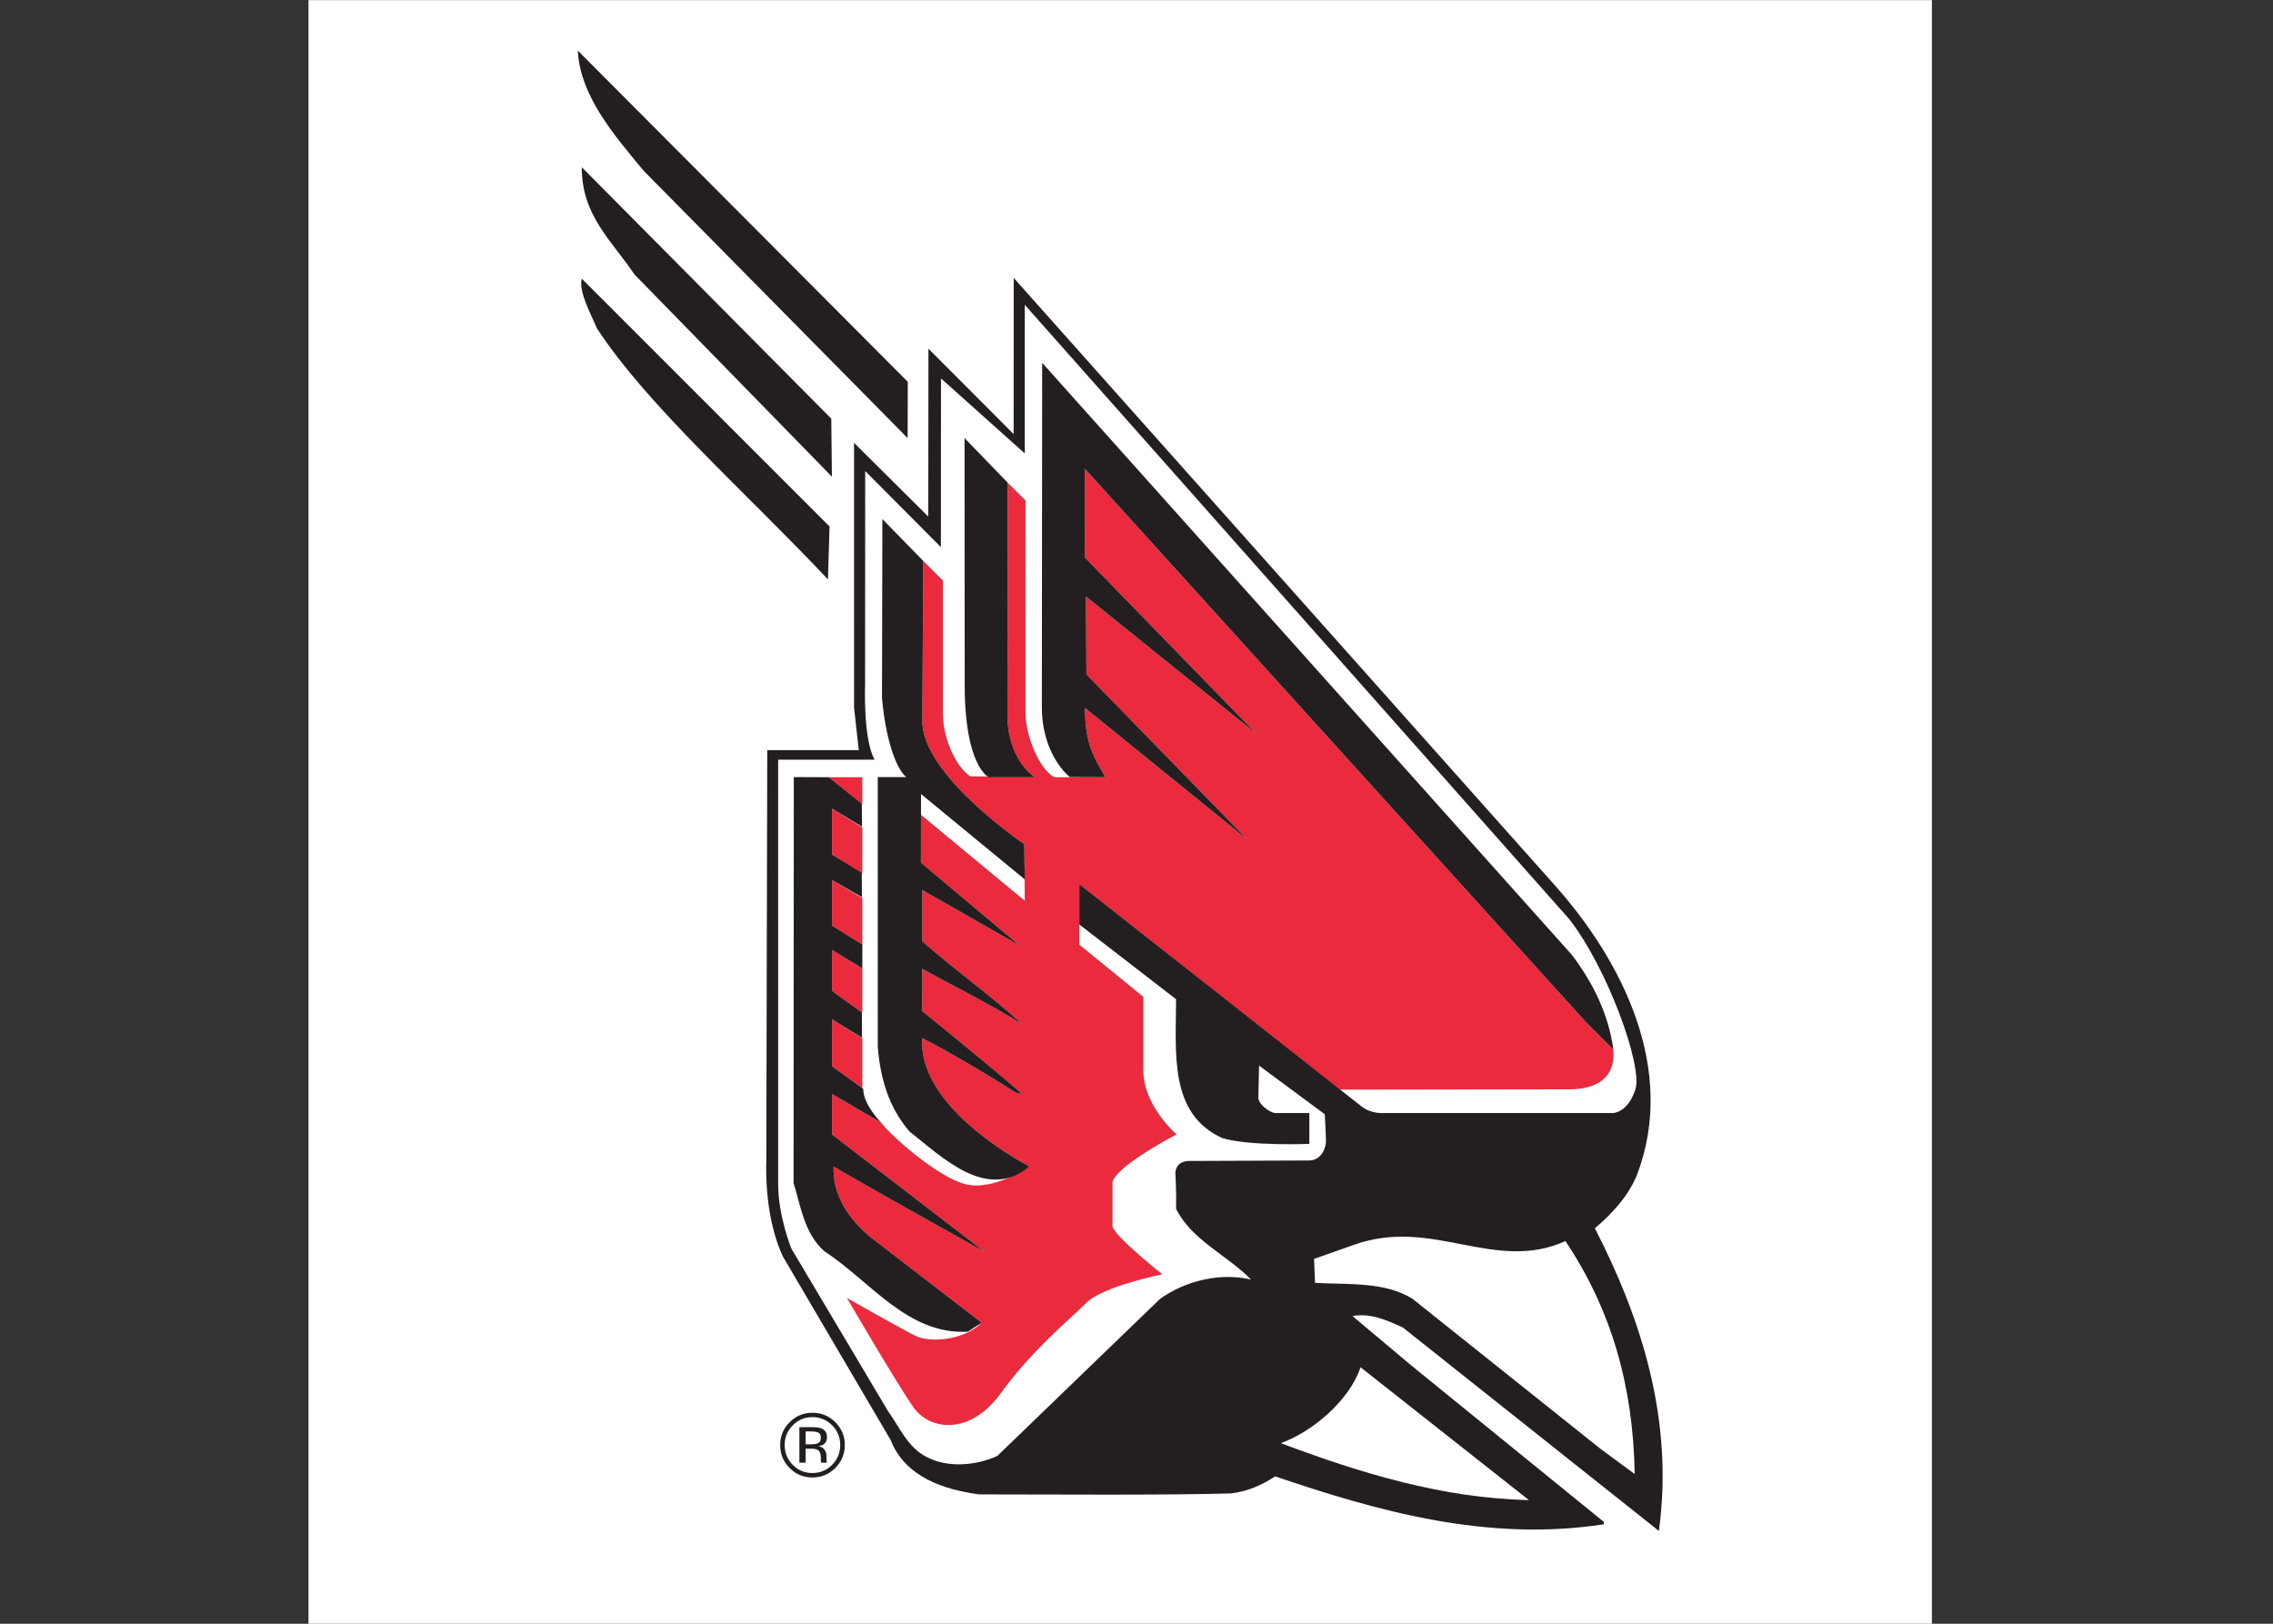 <?xml version="1.0" encoding="UTF-8" standalone="no"?>
<!-- Created with Inkscape (http://www.inkscape.org/) -->

<svg
   xmlns:dc="http://purl.org/dc/elements/1.1/"
   xmlns:cc="http://creativecommons.org/ns#"
   xmlns:rdf="http://www.w3.org/1999/02/22-rdf-syntax-ns#"
   xmlns:svg="http://www.w3.org/2000/svg"
   xmlns="http://www.w3.org/2000/svg"
   version="1.1"
   width="280"
   height="200"
   id="svg2"
   xml:space="preserve"><rect width="100%" height="100%" fill="#333333" stroke="none"/><defs
     id="defs6" /><g
     transform="matrix(1.25,0,0,-1.25,-20.473,220.472)"
     id="g10"><g
       transform="matrix(0.083,0,0,0.083,46.778,16.378)"
       id="g12"><path
         d="m 0,0 1927.56,0 0,1927.56 L 0,1927.56 0,0 z"
         id="path14"
         style="fill:#ffffff;fill-opacity:1;fill-rule:evenodd;stroke:none" /><path
         d="m 1549.31,681.762 -33.78,33.785 -593.714,655.653 0.184,-105.49 203.85,-209.48 -202.721,163.3 0.559,-92.35 L 1115.15,930.652 922,1087.2 c 0,-42.61 10.141,-57.44 24.215,-82.22 l -60.531,0 c -16.899,8.45 -34.356,47.59 -34.356,77.15 0,29.57 0,251.44 0,251.44 l -21.117,21.11 -0.367,-274.43 c 0,-56.3 32.961,-75.27 32.961,-75.27 l -77.075,1.13 c -15.488,9.85 -32.378,42.94 -32.378,73.91 0,26.04 0,158.38 0,158.38 l -23.375,23.37 -1.122,-189.21 C 727.73,1007.8 849.828,925.684 849.828,925.684 l 0.66,-67.391 -123.183,102.066 -0.141,-56.738 117.691,-98.824 -116,66.164 0,-60.813 c 38.856,-34.351 82.215,-64.761 118.817,-98.546 -38.856,24.214 -79.402,43.925 -118.817,65.882 l -0.14,-50.113 c 0,0 80.101,-64.762 118.957,-98.547 l -7.883,1.688 c -36.605,23.093 -73.203,45.051 -110.934,64.761 -6.125,-84.753 127.262,-152.324 127.262,-152.324 0,0 -42.234,-29.566 -76.019,-21.117 -33.785,8.445 -90.102,59.125 -100.235,73.207 l -58.258,33.785 0,-47.867 181.579,-139.652 c 0,0 -122.758,68.144 -179.629,101.363 -1.692,-33.785 19.14,-64.195 45.613,-85.027 L 799.242,357.406 c -20.269,-20.836 -61.383,-24.218 -78.269,-15.769 -16.895,8.445 -81.657,45.051 -81.657,45.051 0,0 59.129,-101.36 78.836,-129.52 19.707,-28.152 67.578,-33.785 104.18,16.895 36.602,50.679 81.652,87.285 101.356,106.992 19.714,19.707 90.102,33.789 90.102,33.789 0,0 -53.493,42.23 -59.122,56.308 l 0,53.5 c 5.629,19.707 76.022,56.305 76.022,56.305 0,0 -39.424,33.785 -39.424,76.023 0,42.235 0,87.282 0,87.282 l -76.02,61.945 0,71.914 309.304,-244.074 c 0,0 242.78,0.41 272.81,0.41 30.03,0 55.14,12.199 51.95,47.305"
         id="path16"
         style="fill:#eb2a3d;fill-opacity:1;fill-rule:evenodd;stroke:none" /><path
         d="m 617.918,1004.98 39.699,-32.417 c 0,20.007 0,32.417 0,32.417 l -39.699,0"
         id="path18"
         style="fill:#eb2a3d;fill-opacity:1;fill-rule:evenodd;stroke:none" /><path
         d="m 621.605,967.75 0,-54.551 36.012,-22.824 c 0,20.016 0,38.691 0,54.961 l -36.012,22.414"
         id="path20"
         style="fill:#eb2a3d;fill-opacity:1;fill-rule:evenodd;stroke:none" /><path
         d="m 621.605,828.848 36.012,-22.368 c 0,18.418 0,37.004 0,55.043 l -36.012,21.407 0,-54.082"
         id="path22"
         style="fill:#eb2a3d;fill-opacity:1;fill-rule:evenodd;stroke:none" /><path
         d="m 621.605,799.871 0,-48.566 36.012,-26.164 c 0,16.527 0,34.398 0,52.91 l -36.012,21.82"
         id="path24"
         style="fill:#eb2a3d;fill-opacity:1;fill-rule:evenodd;stroke:none" /><path
         d="m 621.605,661.906 36.012,-26.043 c 0,5.352 0,27.774 0,59.117 l -36.012,22.536 0,-55.61"
         id="path26"
         style="fill:#eb2a3d;fill-opacity:1;fill-rule:evenodd;stroke:none" /><path
         d="m 711.586,1474.43 -0.188,-66.82 -313.656,317.59 c -34.914,42.24 -75.176,88.41 -77.992,142.48 l 391.836,-393.25"
         id="path28"
         style="fill:#231f20;fill-opacity:1;fill-rule:evenodd;stroke:none" /><path
         d="m 620.738,1430.7 0.746,-68.89 -234.441,240.08 c -25.902,38.85 -63.07,70.1 -62.5,127.26 L 620.738,1430.7"
         id="path30"
         style="fill:#231f20;fill-opacity:1;fill-rule:evenodd;stroke:none" /><path
         d="m 618.672,1302.68 -1.875,-62.88 c -96.297,102.49 -213.988,205.54 -274.52,298.45 -5.066,12.96 -22.246,43.36 -17.734,58.57 l 294.129,-294.14"
         id="path32"
         style="fill:#231f20;fill-opacity:1;fill-rule:evenodd;stroke:none" /><path
         d="m 1478.92,877.719 c 81.65,-91.219 145.85,-220.176 98.54,-344.625 -9.57,-24.211 -29.28,-46.18 -50.11,-63.629 55.19,-106.992 94.04,-228.063 76.02,-359.27 L 1299.29,351.77 c -18.58,8.453 -38.29,17.457 -59.69,13.515 l 70.39,-59.125 228.06,-185.265 0,-2.817 c -138.53,-21.398 -269.17,15.77 -390.24,56.879 -16.33,-10.699 -33.22,-18.019 -52.93,-20.273 -85.03,-2.254 -205.54,-1.129 -298.454,-1.129 -41.668,5.633 -87.848,20.269 -105.301,64.758 L 563.301,435.957 c -15.207,32.66 -20.836,75.18 -19.711,114.031 l 1.129,487.092 108.679,0 -5.632,50.68 0,314.22 88.152,-87.56 0.187,199.31 101.149,-101.33 0.098,185.36 641.568,-720.041 0,0 z m -628.432,688.131 0,-176.45 -99.48,89.02 -0.121,-200.26 -89.887,90.32 -0.094,-252.56 c 0,0 -2.629,-65.32 11.258,-90.1 l -114.5,0 0,-503.988 c 0,-38.012 15.77,-76.582 15.77,-76.582 L 688.309,252.102 c 13.511,-18.582 23.089,-42.797 45.609,-54.059 25.344,-13.516 59.129,-10.141 83.91,1.125 l 193.152,186.391 c 30.41,21.961 72.07,31.535 108.11,23.086 -28.72,29.285 -70.39,46.742 -88.97,83.91 0.57,18.011 -0.84,43.355 -0.84,43.355 1.41,11.266 9.85,14.078 19.99,13.512 l 137.68,0.566 c 12.67,-0.566 19.7,9.852 21.12,21.121 0,11.258 -1.42,33.786 -1.42,33.786 l -77.99,57.714 -0.84,-39.414 c 2.73,-9.3 14.88,-16.293 19.71,-16.894 l 40.83,0 0,-36.602 c 0,0 -70.4,-2.816 -103.05,6.758 -64.2,28.715 -55.19,101.922 -55.19,164.988 l -114.874,88.692 0,47.984 c 0,0 323.794,-254.926 335.054,-263.937 11.26,-9.012 25.9,-7.883 25.9,-7.883 l 272.55,0 c 0,0 17.73,0 26.75,28.156 9.01,28.152 -34.07,145.84 -79.12,202.723 l -645.892,728.67 0,0 z M 1492.44,454.258 c -84.47,-38.008 -157.11,28.719 -250.59,-4.223 -19.71,-7.035 -47.86,-16.894 -47.86,-16.894 l 1.12,-28.434 c 38.86,-2.254 83.34,1.688 116,-19.148 l 223,-177.946 40.54,-29.843 c -1.69,104.175 -27.59,194.839 -82.21,276.488 l 0,0 z M 1249.17,304.473 c -13.51,-39.981 -57.44,-76.586 -94.6,-90.102 92.91,-34.914 190.9,-65.324 294.51,-67.574 l -199.91,157.676"
         id="path34"
         style="fill:#231f20;fill-opacity:1;fill-rule:evenodd;stroke:none" /><path
         d="m 1500.32,793.816 c 25.34,-33.789 43.36,-70.39 48.99,-112.054 l -33.78,33.785 -593.714,655.653 0.184,-105.49 203.85,-209.48 -202.721,163.3 0.559,-92.35 L 1115.15,930.652 922,1087.2 c 0,-42.61 10.141,-57.44 24.215,-82.22 l -42.231,0.19 c 0,0 -33.226,25.34 -33.226,83.53 l 0.379,408.26 629.183,-703.144"
         id="path36"
         style="fill:#231f20;fill-opacity:1;fill-rule:evenodd;stroke:none" /><path
         d="m 830.211,1354.68 -0.367,-274.43 c 0,-56.3 32.961,-75.27 32.961,-75.27 l -55.375,0.19 c 0,0 -28.27,13.15 -28.27,108.87 l -0.187,293.57 51.238,-52.93"
         id="path38"
         style="fill:#231f20;fill-opacity:1;fill-rule:evenodd;stroke:none" /><path
         d="m 729.977,1261.77 -1.122,-189.21 C 727.73,1007.8 849.828,925.684 849.828,925.684 l 0.66,-42.047 -123.183,101.359 -0.141,-81.375 117.691,-98.824 -116,66.164 0,-60.813 c 38.856,-34.351 82.215,-64.761 118.817,-98.546 -38.856,24.214 -79.402,43.925 -118.817,65.882 l -0.14,-50.113 c 0,0 80.101,-64.762 118.957,-98.547 l -7.883,1.688 C 803.184,653.605 766.586,675.563 728.855,695.273 722.73,610.52 856.117,542.949 856.117,542.949 805.438,500.715 752.504,553.93 713.648,584.34 c -24.773,28.715 -34.914,63.629 -37.726,101.359 l 0,319.471 33.785,0 c -13.504,11.41 -24.875,49.38 -28.762,93.97 l 0.469,212.32 48.563,-49.69"
         id="path40"
         style="fill:#231f20;fill-opacity:1;fill-rule:evenodd;stroke:none" /><path
         d="m 617.918,1004.98 39.086,-31.597 0.238,-27.153 -35.637,21.52 0,-54.551 35.336,-21.746 0.211,-28.937 -35.547,20.414 0,-54.082 36.063,-22.399 -0.051,-28.398 -36.012,21.82 0,-48.566 35.547,-25.696 0,-30.031 -35.547,21.938 0,-55.61 37.118,-26.84 c -0.403,-18.211 21.14,-40.027 21.14,-40.027 l -58.258,33.785 0,-47.867 181.579,-139.652 c 0,0 -122.758,68.144 -179.629,101.363 -1.692,-33.785 19.14,-64.195 45.613,-85.027 L 799.242,357.406 c 0,0 -11.262,-7.324 -16.332,-10.699 -71.512,-3.945 -115.437,59.688 -170.625,95.723 -23.644,20.84 -27.871,53.777 -36.316,80.812 l 0.281,481.928 41.668,-0.19"
         id="path42"
         style="fill:#231f20;fill-opacity:1;fill-rule:evenodd;stroke:none" /><path
         d="m 621.73,235.57 c 6.411,-6.453 9.622,-14.246 9.622,-23.382 0,-9.208 -3.211,-17.051 -9.622,-23.536 -6.421,-6.488 -14.214,-9.73 -23.386,-9.73 -9.172,0 -16.965,3.242 -23.379,9.73 -6.383,6.485 -9.57,14.328 -9.57,23.536 0,9.136 3.207,16.929 9.621,23.382 6.449,6.485 14.23,9.727 23.328,9.727 9.136,0 16.929,-3.242 23.386,-9.727 l 0,0 z m 3.817,3.711 c -7.5,7.465 -16.57,11.196 -27.203,11.196 -10.563,0 -19.578,-3.731 -27.039,-11.196 -7.5,-7.496 -11.246,-16.527 -11.246,-27.093 0,-10.668 3.711,-19.758 11.14,-27.254 7.461,-7.532 16.512,-11.293 27.145,-11.293 10.633,0 19.703,3.761 27.203,11.293 7.496,7.535 11.246,16.617 11.246,27.254 0,10.601 -3.75,19.628 -11.246,27.093 l 0,0 z m -21.5,-25.316 c -1.57,-0.625 -3.922,-0.942 -7.063,-0.942 l -6.691,0 0,15.274 6.328,0 c 4.113,0 7.106,-0.524 8.969,-1.567 1.867,-1.046 2.801,-3.105 2.801,-6.171 0,-3.246 -1.45,-5.442 -4.344,-6.594 l 0,0 z m -21.184,-22.75 7.43,0 0,16.633 5.855,0 c 3.942,0 6.696,-0.461 8.266,-1.36 2.649,-1.57 3.977,-4.793 3.977,-9.679 l 0,-3.348 0.156,-1.359 c 0.035,-0.176 0.066,-0.332 0.105,-0.469 0.036,-0.145 0.067,-0.281 0.106,-0.418 l 6.957,0 -0.266,0.523 c -0.176,0.344 -0.301,1.078 -0.363,2.196 -0.074,1.109 -0.106,2.156 -0.106,3.136 l 0,3.086 c 0,2.125 -0.773,4.305 -2.3,6.539 -1.539,2.231 -3.961,3.61 -7.27,4.133 2.613,0.418 4.653,1.098 6.121,2.043 2.75,1.777 4.129,4.547 4.129,8.313 0,5.304 -2.176,8.855 -6.539,10.671 -2.441,1.012 -6.277,1.516 -11.508,1.516 l -14.75,0 0,-42.156"
         id="path44"
         style="fill:#231f20;fill-opacity:1;fill-rule:evenodd;stroke:none" /></g></g></svg>